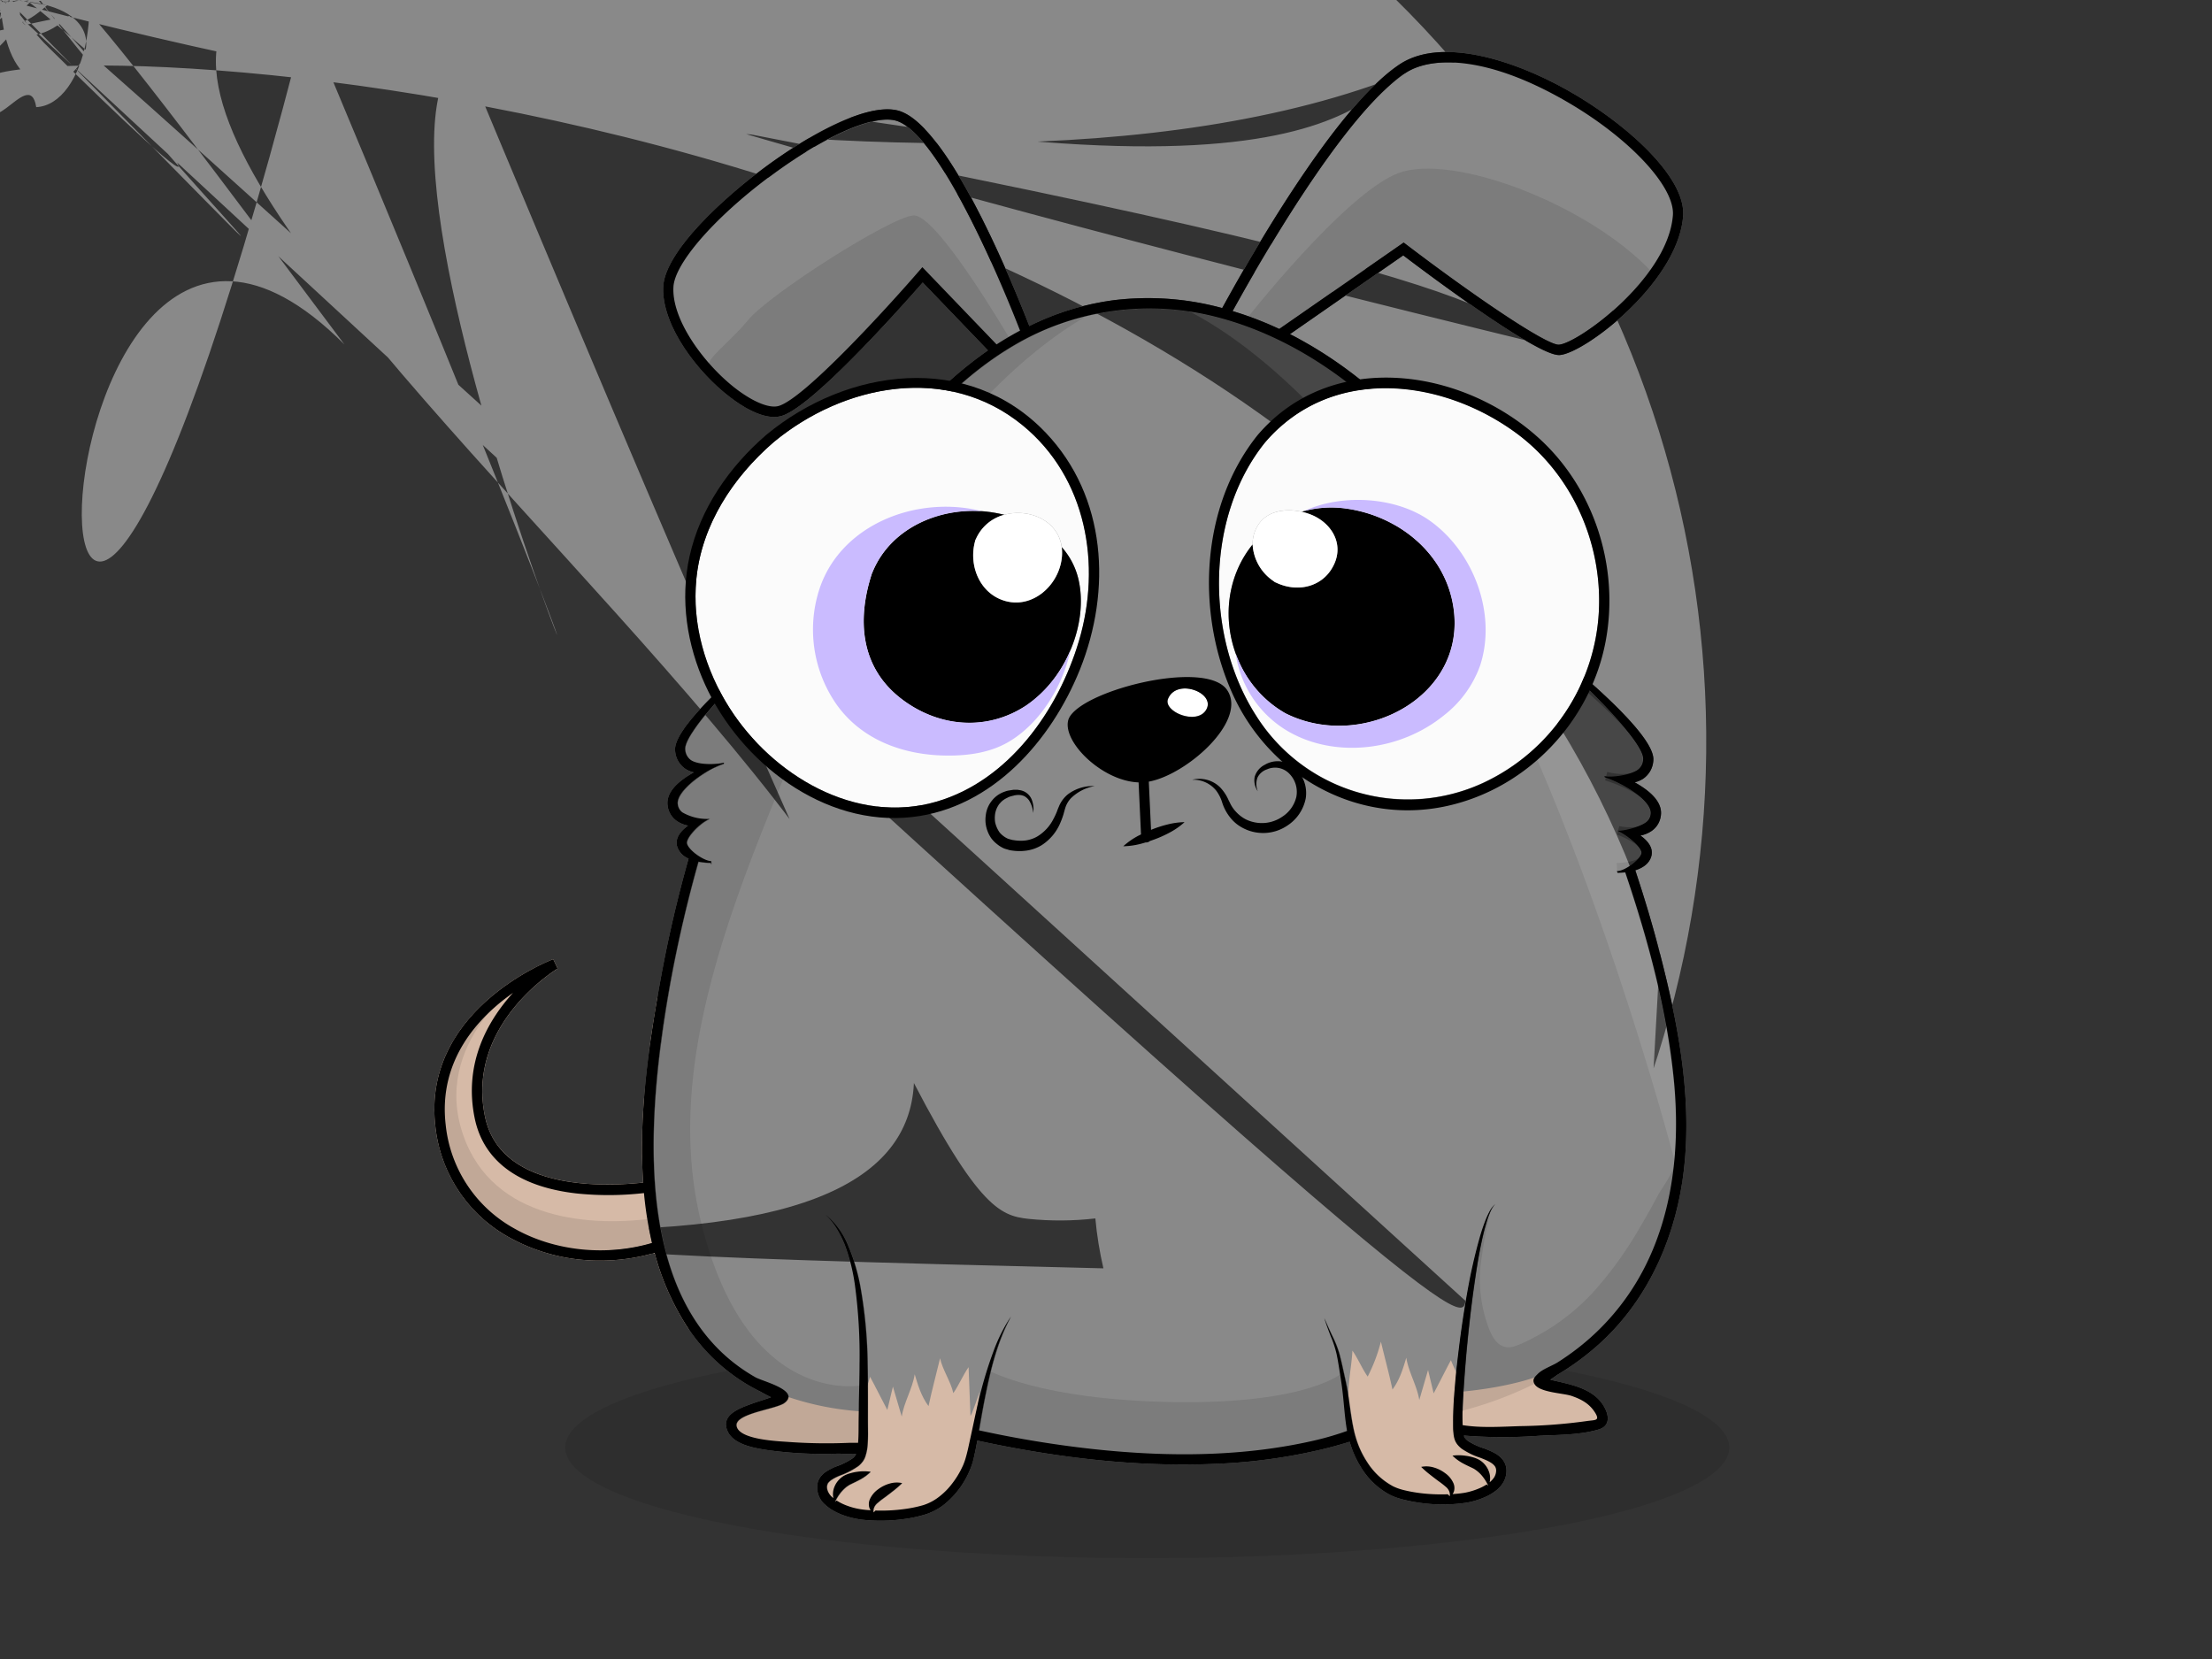 <!--  ~ Copyright (C) 2018 Baidu, Inc. All Rights Reserved.  --><svg viewBox="0 0 640 480" xmlns="http://www.w3.org/2000/svg"><rect x="0" y="0" width="640" height="480" fill="#333333" stroke="none"/>    <g id="back-ground-cl">        <rect fill="none" width="640" height="480" />        <ellipse opacity="0.1" cx="331.93" cy="418.82" rx="168.39" ry="32.01"/>    </g>    <g id="body">        <defs>            <clipPath id="outline">                <path fill="none"  d="M295.17,95.68c-8-20.46-24.84-58.25-36.27-60.84-6.79-1.54-21.21,5-36.75,16.7S195.29,76.25,194.89,83c-.55,9.35,8.57,21.9,17.43,29,5.25,4.19,10.21,6.29,13,5.49,7.48-2.17,31.78-28.83,40.51-38.92l1.08-1.24,21.51,22.39C290.59,98.25,292.85,96.92,295.17,95.68Z"/><path fill="none"  d="M406.11,70.18l.87.66c18.6,14.17,40.36,29.07,44.08,28.89,5.39-.32,31.52-19.11,33-37.42.64-8.16-12.41-22.21-30.35-32.69-23.54-13.75-39.78-13.38-47.13-8.44C389.55,32.6,366.4,72.29,356.63,90a99.64,99.64,0,0,1,13.52,5.18Z"/><path fill="none"  d="M167,345.32c-16.78-1.85-27-9.3-29.61-21.54-3.42-16.17,3.88-28.61,11.05-36.48-9.9,6.95-21.66,19.33-19.49,38.17a38.8,38.8,0,0,0,19.84,30c11.65,6.62,26.69,8.09,39.86,4.2a106.25,106.25,0,0,1-2.33-14.44A89.86,89.86,0,0,1,167,345.32Z"/><path fill="none"  d="M470.21,252.4a21.19,21.19,0,0,1-2.19.14c-.09,0-.16-.51-.21-.51h.05c2.07.05,6.47-3.05,7-5.07.43-1.59-4.27-5.62-7.34-6.76l.31.12c1.33.26,6.23-.88,8.31-2.36a3.37,3.37,0,0,0,1.4-2.41c.53-3.78-7.86-8.93-13.28-10.66l-.1-.36c1.56.48,7.11-.12,9.53-1.71a3.92,3.92,0,0,0,1.68-3.1c.54-5-19.81-25.44-34.78-36.92l.7.43q-2.51-5.14-5.05-10.27c-9.42-18.92-19.18-36.8-34.41-51.76C388,107.59,371,96.61,352.06,91.76A77.38,77.38,0,0,0,293.33,100c-20,11.78-34.51,30.8-46.79,50.08a365.55,365.55,0,0,0-18.3,32.22c1.5-1.19,2.73-2.14,3.53-2.76l.33.38c-15,11.49-34.32,31.92-33.79,36.93A4,4,0,0,0,200,220c2.41,1.59,8,1.19,9.52.71l-.1.36c-5.41,1.73-13.81,7.88-13.27,11.66a3.37,3.37,0,0,0,1.4,2.41,14.26,14.26,0,0,0,7.8,1.86l.32-.12c-3.08,1.14-7.28,5.67-6.84,7.26.55,2,5,5.11,7,5.07l.06,1s-.12-.5-.21-.5a18.72,18.72,0,0,1-3.54-.34q-4.8,16.93-8,34.28c-1.64,9-3,18.12-3.91,27.25-2.94,30.42-1.69,70.59,28.43,87.67,2.13,1.21,13,3.79,8.39,7.39-2.4,1.85-14.49,3-13.87,6.68.7,4.07,12.39,4.42,15.15,4.64a154.25,154.25,0,0,0,17.6.24c.52,0,1.44,0,2.41,0,.15-1.74.14-3.58.15-5.43s0-3.86.07-5.78c.07-3.85.18-7.69.2-11.52a151.82,151.82,0,0,0-1.33-22.87,55.56,55.56,0,0,0-2.69-11.09,30,30,0,0,0-2.47-5.14,18.3,18.3,0,0,0-3.62-4.42,22.64,22.64,0,0,1,6.82,9.26,56.42,56.42,0,0,1,3.4,11.14,135.88,135.88,0,0,1,2.22,23.1c.1,3.86.11,7.72.09,11.56,0,1.92,0,3.83,0,5.75s.07,3.86-.08,5.9a13.4,13.4,0,0,1-.56,3.13l-.12.39c-.05.15-.12.31-.18.45a4.67,4.67,0,0,1-.48.85,6.77,6.77,0,0,1-1.24,1.36,22.47,22.47,0,0,1-5.48,2.84c-1.69.7-3.31,1.6-3.59,2.59a2.12,2.12,0,0,0-.11.85,4.26,4.26,0,0,0,.06.5l.15.48a4.77,4.77,0,0,0,1.24,1.77l.41.33a5.45,5.45,0,0,1,.23-3.09,6.54,6.54,0,0,1,2.79-3.36,8.51,8.51,0,0,1,2-.78,12.35,12.35,0,0,1,1.88-.39,13.23,13.23,0,0,1,3.88,0,13.42,13.42,0,0,1-3.14,2.28c-1.12.61-2.2,1.06-3,1.5a9.08,9.08,0,0,0-2.27,1.93,12.58,12.58,0,0,0-1.91,3l.47-.39a15,15,0,0,0,3.19,1.55,19.2,19.2,0,0,0,2.59.75,22.72,22.72,0,0,0,2.68.41c.46,0,.93.06,1.39.09a2.88,2.88,0,0,1-.43-.9,3.62,3.62,0,0,1,.16-2.18,7.11,7.11,0,0,1,2.47-3,10,10,0,0,1,3.24-1.61,7.37,7.37,0,0,1,3.65-.16,26.88,26.88,0,0,1-2.61,2.27c-.84.66-1.66,1.29-2.48,1.9a22.31,22.31,0,0,0-2.23,1.76,3.25,3.25,0,0,0-.73,1,2.58,2.58,0,0,0-.21,1.56h0l.55-.56a49,49,0,0,0,8.39-.43,36.13,36.13,0,0,0,5.42-1.12,14.6,14.6,0,0,0,4.65-2.47,20.1,20.1,0,0,0,3.79-3.86,25,25,0,0,0,2.86-4.7,10.16,10.16,0,0,0,.53-1.25,11.29,11.29,0,0,0,.43-1.28c.27-.88.49-1.81.71-2.73l1.22-5.61c.81-3.76,1.62-7.54,2.58-11.28a115.41,115.41,0,0,1,3.47-11.07,48.3,48.3,0,0,1,5.15-10.35c-3.71,6.77-5.64,14.26-7.18,21.75-.78,3.71-1.42,7.45-2.07,11.2a314.19,314.19,0,0,0,33.11,5.43c21.48,2.29,43.62,2.35,64.74-2.68a84.24,84.24,0,0,0,8.65-2.58c0-.15-.05-.3-.08-.45-.62-3.71-.81-7.39-1.24-11-.2-1.8-.51-3.61-.78-5.43s-.56-3.63-.94-5.4a31.73,31.73,0,0,0-1.71-5.18q-1-2.6-1.84-5.21c.73,1.69,1.47,3.37,2.25,5a30.89,30.89,0,0,1,2.07,5.16c.5,1.8.88,3.6,1.28,5.4s.8,3.58,1.12,5.42c.62,3.66,1,7.33,1.72,10.85a31,31,0,0,0,1.51,5.11,26.68,26.68,0,0,0,2.44,4.68,20.18,20.18,0,0,0,7.47,7,14.57,14.57,0,0,0,2.34.92c.8.24,1.71.43,2.57.61a44.53,44.53,0,0,0,5.29.71,51.54,51.54,0,0,0,5.7.11l.55.57a2.5,2.5,0,0,0-.21-1.56,3.25,3.25,0,0,0-.73-1,25,25,0,0,0-2.22-1.75c-.83-.61-1.65-1.24-2.49-1.9a28.31,28.31,0,0,1-2.61-2.28,7.41,7.41,0,0,1,3.66.17,9.89,9.89,0,0,1,3.23,1.61,7,7,0,0,1,2.47,3,3.52,3.52,0,0,1,.16,2.17,2.79,2.79,0,0,1-.44.92c1.2-.08,2.38-.2,3.53-.39a20.26,20.26,0,0,0,4.87-1.58,15.2,15.2,0,0,0,1.48-.83l.45.38a12.87,12.87,0,0,0-1.91-3,9.39,9.39,0,0,0-2.26-1.92c-.84-.44-1.93-.89-3.05-1.5a13.39,13.39,0,0,1-3.14-2.29,13.64,13.64,0,0,1,3.89.05,12.49,12.49,0,0,1,1.87.39,8.58,8.58,0,0,1,2,.78,6.52,6.52,0,0,1,2.78,3.36,5.47,5.47,0,0,1,.23,3.12,6.14,6.14,0,0,0,1.3-1.42,3.93,3.93,0,0,0,.57-1.85,2.25,2.25,0,0,0-.11-.84,1.9,1.9,0,0,0-.41-.71c-.78-.95-2.47-1.65-4.13-2.29a21.12,21.12,0,0,1-5.32-2.59,7.85,7.85,0,0,1-1.24-1.21,4.82,4.82,0,0,1-.87-1.72,8.21,8.21,0,0,1-.27-1.57c-.06-.51-.09-1-.11-1.48a108.6,108.6,0,0,1,.45-11.18c.28-3.68.67-7.35,1.13-11,.89-7.32,2-14.61,3.48-21.84.76-3.61,1.59-7.21,2.61-10.76a54.87,54.87,0,0,1,1.74-5.26A23,23,0,0,1,431,350.6a7.51,7.51,0,0,1,1.66-2.2,7.49,7.49,0,0,0-1.46,2.3,25.42,25.42,0,0,0-.94,2.57c-.55,1.74-1,3.52-1.4,5.31-.79,3.57-1.4,7.19-1.93,10.81-1.1,7.25-1.92,14.54-2.6,21.84q-.49,5.47-.84,10.95c-.19,3.41-.36,6.86-.24,10.19,5.42.86,11.33.44,16.69.28a155.16,155.16,0,0,0,19.14-1.45c2.36-.37,3.95,0,2.58-2.3-1.61-2.7-4-4-6.92-5-2.42-.82-9.31-1-10.72-3.45-.76-1.34.09-2.05,1-2.94,1.35-1.35,4-2.2,5.61-3.24,2-1.26,3.93-2.61,5.79-4.05A69.52,69.52,0,0,0,475.16,368c9-16.71,10.93-36.3,9.17-54.94C482.38,292.51,476.86,272.05,470.21,252.4Z"/><path d="M480.28,275.9c-2.09-8.12-4.5-16.15-7.14-24.1,2.05-.64,4-1.83,4.64-4.05.66-2.42-1-4.47-3.15-6a8.77,8.77,0,0,0,3.27-1.35,6.33,6.33,0,0,0,2.64-4.44c.57-4.05-3.48-7.35-7.58-9.61a8,8,0,0,0,2.4-1,6.85,6.85,0,0,0,3-5.29c.79-7.38-22.46-26.63-32.74-34.75q-4.32-9-8.82-17.93c-5.06-10.06-10.07-20.08-16.63-29.27-11.53-16.15-26.43-30.23-43.88-39.81-1-.56-2-1.1-3.07-1.62L406,73.89c8.12,6.16,38.47,28.84,45.06,28.84h.15c7.13-.42,34.26-20.91,35.77-40.17.87-11.12-15.89-26.21-31.83-35.52-16.22-9.48-38-16.64-50.32-8.34-17.94,12.06-41.58,52.86-51.21,70.43a81.66,81.66,0,0,0-31.41-2.27,77.88,77.88,0,0,0-24.39,7.47c-6.51-16.66-24.41-59.26-38.28-62.41-9.24-2.09-26.32,7.53-39.22,17.23S192.46,73.33,191.9,82.82c-.62,10.47,8.86,23.77,18.55,31.49,3.14,2.51,8.71,6.33,13.51,6.33a7.77,7.77,0,0,0,2.16-.29c4.21-1.23,12.57-8.34,24.85-21.13,7.09-7.39,13.53-14.65,16-17.48l18.87,19.64a115.31,115.31,0,0,0-18.48,16.09C251,135,238.22,156.37,227.23,177.64c-1.57,3-3.08,6.09-4.57,9.16-11.34,9.3-28,24.12-27.33,30.39a6.85,6.85,0,0,0,3,5.29,8.11,8.11,0,0,0,2.4,1c-4.1,2.26-8.14,5.56-7.57,9.61a6.29,6.29,0,0,0,2.64,4.44,8.7,8.7,0,0,0,3.27,1.35c-2.1,1.52-3.82,3.57-3.16,6a5.61,5.61,0,0,0,3.32,3.54q-4.81,17-8,34.39c-3.34,18.35-6.55,39.34-5.14,59.35-11.6,1.26-41.24,2.32-45.75-19-5.68-26.83,20.74-42.77,21-42.93l-1.28-2.7c-.38.14-38,14.38-34.1,48.28A41.72,41.72,0,0,0,147.31,358a53.68,53.68,0,0,0,26.43,6.72,56.15,56.15,0,0,0,15.65-2.22,75.23,75.23,0,0,0,8.79,20.37,53.92,53.92,0,0,0,16.36,16.68,52.83,52.83,0,0,0,5.29,3c.45.23,2,1.13,3.24,1.71a2.69,2.69,0,0,1-.31.12c-1.78.63-3.6,1.17-5.38,1.82-3.42,1.25-9.09,3.22-6.81,8,1.87,3.92,8,4.81,11.7,5.39a118.11,118.11,0,0,0,20,1c1.44,0,3.43.1,5.42.05a3.08,3.08,0,0,1-.28.54,3.55,3.55,0,0,1-.71.75,20.47,20.47,0,0,1-4.78,2.37,16.87,16.87,0,0,0-2.8,1.43,5.8,5.8,0,0,0-2.44,2.87,6.55,6.55,0,0,0,2.08,6.77,12.21,12.21,0,0,0,2.67,1.88,18.4,18.4,0,0,0,2.85,1.25,23.19,23.19,0,0,0,3,.83,27.21,27.21,0,0,0,3,.45,49,49,0,0,0,11.85-.35,37.34,37.34,0,0,0,5.85-1.33,17.41,17.41,0,0,0,5.44-3,25.12,25.12,0,0,0,7.15-9.66,17.94,17.94,0,0,0,1-2.89c.26-1,.45-1.92.65-2.88s.37-1.91.55-2.86c22.29,4.82,45.23,7.67,68.06,6.76a159.59,159.59,0,0,0,32.55-4.43c2.39-.6,4.76-1.26,7.12-2a28.47,28.47,0,0,0,3.1,7.11,21.88,21.88,0,0,0,8.25,8.09,16,16,0,0,0,2.77,1.14c.95.31,1.84.51,2.78.72a48.43,48.43,0,0,0,5.61.87,45.76,45.76,0,0,0,11.38-.31A23.06,23.06,0,0,0,430,433a13.82,13.82,0,0,0,2.62-1.56,8.74,8.74,0,0,0,2.25-2.39,6.77,6.77,0,0,0,1-3.36,5.14,5.14,0,0,0-1.23-3.53,8.09,8.09,0,0,0-2.68-2,25.61,25.61,0,0,0-2.67-1.13,19.49,19.49,0,0,1-4.6-2.15,5,5,0,0,1-.74-.7,2,2,0,0,1-.37-.72l0-.12.83.08a142.53,142.53,0,0,0,20.87,0c5.56-.29,11.9-.22,17.29-1.84,3.77-1.13,2.9-4.86.85-7.65-3.26-4.43-9.45-5.46-14.45-6.64l-.43-.12c.93-.58,1.95-1.33,2.33-1.56a76.58,76.58,0,0,0,11.86-8.78c14-12.68,21.84-30.36,24.29-48.89C489.81,318.41,485.66,296.72,480.28,275.9,406.54,21.18c7.35-4.94,23.59-5.31,47.13,8.44,17.94,10.48,31,24.53,30.35,32.69-1.44,18.31-27.57,37.1-33,37.42C447.34,99.91,425.58,85,407,70.84l-.87-.66-36,25A99.64,99.64,0,0,0,356.63,90C366.4,72.29,389.55,32.6,406.54,21.18,266.87,77.3l-1.08,1.24c-8.73,10.09-33,36.75-40.51,38.92-2.75.8-7.71-1.3-13-5.49-8.86-7.07-18-19.62-17.43-29,.4-6.75,11.61-19.69,27.26-31.46s30-18.24,36.75-16.7c11.43,2.59,28.3,40.38,36.27,60.84-2.32,1.24-4.58,2.57-6.79,4,148.79,355.43a38.8,38.8,0,0,1-19.84-30c-2.17-18.84,9.59-31.22,19.49-38.17-7.17,7.87-14.47,20.31-11.05,36.48C140,336,150.22,343.47,167,345.32a89.86,89.86,0,0,0,19.32-.13,106.25,106.25,0,0,0,2.33,14.44C175.48,363.52,160.44,362.05,148.79,355.43,475.16,368a69.52,69.52,0,0,1-18.8,22.19c-1.86,1.44-3.8,2.79-5.79,4.05-1.65,1-4.26,1.89-5.61,3.24-.88.89-1.73,1.6-1,2.94,1.41,2.49,8.3,2.63,10.72,3.45,2.94,1,5.31,2.32,6.92,5,1.37,2.3-.22,1.93-2.58,2.3a155.16,155.16,0,0,1-19.14,1.45c-5.36.16-11.27.58-16.69-.28-.12-3.33,0-6.78.24-10.19q.35-5.48.84-10.95c.68-7.3,1.5-14.59,2.6-21.84.53-3.62,1.14-7.24,1.93-10.81.4-1.79.85-3.57,1.4-5.31a25.42,25.42,0,0,1,.94-2.57,7.49,7.49,0,0,1,1.46-2.3,7.51,7.51,0,0,0-1.66,2.2,23,23,0,0,0-1.16,2.52,54.87,54.87,0,0,0-1.74,5.26c-1,3.55-1.85,7.15-2.61,10.76C424,376.37,422.87,383.66,422,391c-.46,3.66-.85,7.33-1.13,11a108.6,108.6,0,0,0-.45,11.18c0,.48.05,1,.11,1.48a8.21,8.21,0,0,0,.27,1.57,4.82,4.82,0,0,0,.87,1.72,7.85,7.85,0,0,0,1.24,1.21,21.12,21.12,0,0,0,5.32,2.59c1.66.64,3.35,1.34,4.13,2.29a1.9,1.9,0,0,1,.41.71,2.25,2.25,0,0,1,.11.84,3.93,3.93,0,0,1-.57,1.85,6.14,6.14,0,0,1-1.3,1.42,5.47,5.47,0,0,0-.23-3.12,6.52,6.52,0,0,0-2.78-3.36,8.58,8.58,0,0,0-2-.78,12.49,12.49,0,0,0-1.87-.39,13.64,13.64,0,0,0-3.89-.05,13.39,13.39,0,0,0,3.14,2.29c1.12.61,2.21,1.06,3.05,1.5a9.39,9.39,0,0,1,2.26,1.92,12.87,12.87,0,0,1,1.91,3l-.45-.38a15.2,15.2,0,0,1-1.48.83,20.26,20.26,0,0,1-4.87,1.58c-1.15.19-2.33.31-3.53.39a2.79,2.79,0,0,0,.44-.92,3.52,3.52,0,0,0-.16-2.17,7,7,0,0,0-2.47-3,9.89,9.89,0,0,0-3.23-1.61,7.41,7.41,0,0,0-3.66-.17,28.31,28.31,0,0,0,2.61,2.28c.84.66,1.66,1.29,2.49,1.9a25,25,0,0,1,2.22,1.75,3.25,3.25,0,0,1,.73,1,2.5,2.5,0,0,1,.21,1.56l-.55-.57a51.54,51.54,0,0,1-5.7-.11,44.53,44.53,0,0,1-5.29-.71c-.86-.18-1.77-.37-2.57-.61A14.57,14.57,0,0,1,403,430a20.18,20.18,0,0,1-7.47-7,26.68,26.68,0,0,1-2.44-4.68,31,31,0,0,1-1.51-5.11c-.75-3.52-1.1-7.19-1.72-10.85-.32-1.84-.73-3.63-1.12-5.42s-.78-3.6-1.28-5.4a30.89,30.89,0,0,0-2.07-5.16c-.78-1.66-1.52-3.34-2.25-5Q384,384,385,386.55a31.73,31.73,0,0,1,1.71,5.18c.38,1.77.65,3.59.94,5.4s.58,3.63.78,5.43c.43,3.62.62,7.3,1.24,11,0,.15.06.3.08.45a84.24,84.24,0,0,1-8.65,2.58c-21.12,5-43.26,5-64.74,2.68a314.19,314.19,0,0,1-33.11-5.43c.65-3.75,1.29-7.49,2.07-11.2,1.54-7.49,3.47-15,7.18-21.75a48.3,48.3,0,0,0-5.15,10.35,115.41,115.41,0,0,0-3.47,11.07c-1,3.74-1.77,7.52-2.58,11.28l-1.22,5.61c-.22.92-.44,1.85-.71,2.73a11.29,11.29,0,0,1-.43,1.28,10.16,10.16,0,0,1-.53,1.25,25,25,0,0,1-2.86,4.7,20.1,20.1,0,0,1-3.79,3.86,14.6,14.6,0,0,1-4.65,2.47,36.13,36.13,0,0,1-5.42,1.12,49,49,0,0,1-8.39.43l-.55.56h0a2.58,2.58,0,0,1,.21-1.56,3.25,3.25,0,0,1,.73-1,22.31,22.31,0,0,1,2.23-1.76c.82-.61,1.64-1.24,2.48-1.9A26.88,26.88,0,0,0,261,429.1a7.37,7.37,0,0,0-3.65.16,10,10,0,0,0-3.24,1.61,7.11,7.11,0,0,0-2.47,3,3.62,3.62,0,0,0-.16,2.18,2.88,2.88,0,0,0,.43.9c-.46,0-.93-.05-1.39-.09a22.72,22.72,0,0,1-2.68-.41,19.2,19.2,0,0,1-2.59-.75,15,15,0,0,1-3.19-1.55l-.47.39a12.58,12.58,0,0,1,1.91-3,9.08,9.08,0,0,1,2.27-1.93c.84-.44,1.92-.89,3-1.5a13.42,13.42,0,0,0,3.14-2.28,13.23,13.23,0,0,0-3.88,0,12.35,12.35,0,0,0-1.88.39,8.51,8.51,0,0,0-2,.78,6.54,6.54,0,0,0-2.79,3.36,5.45,5.45,0,0,0-.23,3.09l-.41-.33a4.77,4.77,0,0,1-1.24-1.77l-.15-.48a4.26,4.26,0,0,1-.06-.5,2.12,2.12,0,0,1,.11-.85c.28-1,1.9-1.89,3.59-2.59a22.47,22.47,0,0,0,5.48-2.84,6.77,6.77,0,0,0,1.24-1.36,4.67,4.67,0,0,0,.48-.85c.06-.14.13-.3.18-.45l.12-.39a13.4,13.4,0,0,0,.56-3.13c.15-2,.09-4,.08-5.9s0-3.83,0-5.75c0-3.84,0-7.7-.09-11.56a135.88,135.88,0,0,0-2.22-23.1,56.42,56.42,0,0,0-3.4-11.14,22.64,22.64,0,0,0-6.82-9.26,18.3,18.3,0,0,1,3.62,4.42,30,30,0,0,1,2.47,5.14,55.56,55.56,0,0,1,2.69,11.09,151.82,151.82,0,0,1,1.33,22.87c0,3.83-.13,7.67-.2,11.52,0,1.92-.06,3.86-.07,5.78s0,3.69-.15,5.43c-1,0-1.89,0-2.41,0a154.25,154.25,0,0,1-17.6-.24c-2.76-.22-14.45-.57-15.15-4.64-.62-3.64,11.47-4.83,13.87-6.68,4.65-3.6-6.26-6.18-8.39-7.39-30.12-17.08-31.37-57.25-28.43-87.67.88-9.13,2.27-18.21,3.91-27.25q3.24-17.33,8-34.28a18.72,18.72,0,0,0,3.54.34c.09,0,.16.5.21.5l-.06-1c-2,0-6.47-3.05-7-5.07-.44-1.59,3.76-6.12,6.84-7.26l-.32.12a14.26,14.26,0,0,1-7.8-1.86,3.37,3.37,0,0,1-1.4-2.41c-.54-3.78,7.86-9.93,13.27-11.66l.1-.36c-1.55.48-7.11.88-9.52-.71a4,4,0,0,1-1.69-3.1c-.53-5,18.81-25.44,33.79-36.93l-.33-.38c-.8.62-2,1.57-3.53,2.76a365.55,365.55,0,0,1,18.3-32.22c12.28-19.28,26.78-38.3,46.79-50.08a77.38,77.38,0,0,1,58.73-8.26C371,96.61,388,107.59,401.86,121.2c15.23,15,25,32.84,34.41,51.76q2.55,5.13,5.05,10.27l-.7-.43c15,11.48,35.32,31.91,34.78,36.92a3.92,3.92,0,0,1-1.68,3.1c-2.42,1.59-8,2.19-9.53,1.71l.1.36c5.42,1.73,13.81,6.88,13.28,10.66a3.37,3.37,0,0,1-1.4,2.41c-2.08,1.48-7,2.62-8.31,2.36l-.31-.12c3.07,1.14,7.77,5.17,7.34,6.76-.56,2-5,5.12-7,5.07h-.05c.05,0,.12.51.21.51a21.19,21.19,0,0,0,2.19-.14c6.65,19.65,12.17,40.11,14.12,60.67C486.09,331.71,484.12,351.3,475.16,368Z"/>            </clipPath>        </defs>        <g clip-path="url(#outline)">            <rect fill="#898989" width="640" height="480" />        </g>    </g>    <g id="pattern">        <g clip-path="url(#outline)">            <path fill="#D6BAA7"  d="M1,442.46c1.37,2.94,19.68,6,22.77,7s6.15-.27,9-1.43a323.08,323.08,0,0,1,142.75-22.27c2.15.15,4.45.29,6.3-.81s2.7-2.9,3.59-4.69q4.77-9.58,9.53-19.16c1.63-3.27,6-5.8,5.77-9.45a20.34,20.34,0,0,0-2-8.57c-11.34-23.45-10.71-37.68-12.14-56.56-.88-11.62,1.34-25.07,3.9-35.71,2.42-10-30.86-23.15-37-26-20.63-9.66-42.69-16.83-65.49-19.13-13.29-1.35-26.29-3.87-38.81-8.64-12.31-4.7-34-10.42-45.71-1.08-2.73,2.19-2.28,8.74-1.85,32.39"/><path fill="#D6BAA7"  d="M445.06,398.18c-7.45,2.67-17.16,4.17-25,4.7a7.81,7.81,0,0,1,.26,7.57c-.24.4-.42,1.59-.05,1.87.14.11.71.66.53.66,7,.22,13.87,1,20.85.84,3.7-.11,7.4-.37,11.08-.79q4-.45,8-1c1.13-.16,2.49-.54,2.25-1.94a8.34,8.34,0,0,0-1.3-2.86c-1.17-1.9-3.93-3.7-6.26-4.58-2.75-1-5.65-1.37-8.47-2.06a3.07,3.07,0,0,1-1.29-.53c-.42-.34-.77-.11-.73-.59A5.76,5.76,0,0,1,445.06,398.18Z"/><path fill="#D6BAA7"  d="M227.73,404.08a83.56,83.56,0,0,0,22.85,4.36c-.27,2.33-.23,5.47-.4,7.5,0,.46-.08,1.59-.45,1.87-.14.11-.68.14-.51.14s-18.76.61-29.52-1.14a25.64,25.64,0,0,1-4.68-1.46,3.71,3.71,0,0,1-2.54-3.42c0-1.29,1.71-3,2.85-3.37,1.87-.56,3.73-1.12,5.6-1.7l2.83-.9a5.3,5.3,0,0,0,2.24-1A16.69,16.69,0,0,1,227.73,404.08Z"/><path fill="#D6BAA7"  d="M250.5,401.61c-.08,5.55-.41,12.5-.49,13.65-.11,1.58.42,3.07,0,4.59-.79,2.77-4.89,4.49-7.48,5.75-1.89.92-4.12,2.32-3.93,4.41.07.77.73,1.35,1,2.09,1.61,5.25,8.87,5.47,13.89,5.47,6.22,0,11.92.36,17.37-2.64,2.25-1.25,2.58-2.68,5.79-5.61,4.87-4.45,5.47-19.87,6.78-26.37.23-1.19-2.6,7.7-2.65,6.51l-.54-13.9c-1.61,2.3-2.81,5.22-4.42,7.52-.66-3.2-3.17-6.89-3.83-10.09-1.06,4.47-2.36,9.21-3.34,13.84-2.14-2.88-3.09-6.19-4-9.2-.61,4.05-3.14,8.18-3.75,12.23l-2.55-8.67-1.62,6.75c-1.47-2.74-3.5-6.86-5-9.6C251.2,400.14,251.06,401.16,250.5,401.61Z"/><path fill="#D6BAA7"  d="M421.47,397.35c-.24,3.31.26,11.85.34,13a43.37,43.37,0,0,0,1.31,6.37c.8,2.77,3.26,2.85,5.85,4.12,1.89.92,6.76,2.58,6.58,4.67-.6,6.6-11.8,7.44-17,7.44-6.22,0-11.12-.08-16.57-3.09a24.69,24.69,0,0,1-6.91-6.33c-3.13-4.58-4-11.27-4.78-17.76-.59-4.6.81-10.34,1-15,1.61,2.29,2.81,5.22,4.42,7.52a48.53,48.53,0,0,0,3.83-10.1c1.06,4.48,2.36,9.21,3.34,13.84,2.15-2.88,3.1-6.18,4-9.2.62,4.05,3.14,8.19,3.76,12.24l2.54-8.68,1.62,6.75c1.48-2.74,3.51-6.85,5-9.59C420.5,395.32,420.79,395.77,421.47,397.35Z"/>            <g opacity="0" ><path fill="#FFFFEE"  d="M283.78,410.52c2.4-23.39,18.16-47,42.33-51.29,34.47-6.1,63.49,17.63,66,52.43.07,1,.26-.61-1.27.13a31.2,31.2,0,0,1-7.08,2.1,188.59,188.59,0,0,1-48.13,4c-17-1-34.65-2.65-50.3-6.84"/></g>        </g>    </g>    <g id="mask">        <path opacity="0.1"  d="M292.13,98S271,61.72,264.23,62.33s-41.34,22.61-47.65,30.14-12.83,11.61-11.4,14,13.35,14.79,20.52,12.38,36.79-32.36,41.22-39.38l20.94,22.11Z"/><path opacity="0.1"  d="M360.35,92.67S389.07,56,404.54,50.11s54.78,8.76,73.52,28.72c0,0-17.77,22.39-26.91,22.4S406.07,72,406.07,72L370.13,97Z"/><path opacity="0.1"  d="M153.05,282.06s-27.09,17.72-19.76,44,35.64,29.12,55.6,26.47l1,7.94s-44,13.64-58.85-22.2S153.05,282.06,153.05,282.06Z"/><path opacity="0.1"  d="M314,91.72s-42.9,22.54-66.79,83.9-57.84,121.64-44.53,177.31,47.51,47.78,47.51,47.78l.26,18.71s-40.92,3.15-38.14-7.65c1-3.72,14.74-7.37,14.74-7.37s-26.55-11-32.52-32.47-10.59-46.16,4.07-110.78c1-4.58,2.6-13.16,2.6-13.16s-4.57-1.42-3.34-4.62,5.9-5.5,5.9-5.5-9-.41-8.35-6.52c.56-5.55,11-8.35,11.81-9.36,0,0-13,4.27-9.57-7.54,2.23-7.59,25.05-23.62,26.92-27.78a226.1,226.1,0,0,1,30.51-49.87C267.83,121.05,281.14,100.41,314,91.72Z"/><path opacity="0.1"  d="M285.62,396.3s14.86,8.76,54,9.37,48.87-8.55,48.87-8.55l2.86,18.73s-25.26,8.55-52.34,6.52-50.91-3.67-57.22-6.93Z"/><g opacity="0.1" ><path d="M484.17,337.26c.23,1.7-3.5,6.77-4.43,8.5-1.82,3.4-3.69,6.77-5.68,10.08A108.34,108.34,0,0,1,460.84,374a63.59,63.59,0,0,1-11.06,9.46,60.26,60.26,0,0,1-6.26,3.67A33.15,33.15,0,0,1,438,389.6c-4,1.15-6.14-2.22-7.32-5.52a39.81,39.81,0,0,1-2.34-17.55,119.74,119.74,0,0,1,2.55-14.41l-1.94,4.49c-3.07,11.12-4.59,22.55-6,34a4.72,4.72,0,0,0,.26,2.19,3.48,3.48,0,0,0-.87.73c-2.06,2.52-.7,11.1-.82,14.3a.63.63,0,0,0,.09.45c.16.19.46.15.7.08a107.68,107.68,0,0,0,24.46-9.43c9.47-5.3,16.41-12.77,22.8-21.4,3.19-4.31,7.4-8.23,9.2-13.28C481.83,355.55,485.44,346.42,484.17,337.26Z"/></g>        <path fill="#fff" opacity="0.1"  d="M343.59,89.82s28.56,2.3,57.39,29.93c10.72,10.28,20.44,24.84,30.24,43,3.3,6.12,7.4,13.2,10.38,20.37l-1.42,1.63s39,29.07,35.13,36.35c-2.45,4.58-10.29,2.24-10.29,2.24l-.61,2.44s15.35,4.64,13.14,10.59c-1.63,4.38-9.06,2.65-9.06,2.65l-.62,2.44s7.54,2.85,7.23,5.5-7.33,2.75-7.33,2.75l.1,2.54s1.53,0,2.35-.1a304,304,0,0,1,9.57,32.58c3.26,15.07,6.72,34.42,4.78,51.32,0,0-18.26-70.25-45.95-130S373.45,105,343.59,89.82Z"/>    </g>    <g id="outline">        <path fill="none"  d="M295.17,95.68c-8-20.46-24.84-58.25-36.27-60.84-6.79-1.54-21.21,5-36.75,16.7S195.29,76.25,194.89,83c-.55,9.35,8.57,21.9,17.43,29,5.25,4.19,10.21,6.29,13,5.49,7.48-2.17,31.78-28.83,40.51-38.92l1.08-1.24,21.51,22.39C290.59,98.25,292.85,96.92,295.17,95.68Z"/><path fill="none"  d="M406.11,70.18l.87.66c18.6,14.17,40.36,29.07,44.08,28.89,5.39-.32,31.52-19.11,33-37.42.64-8.16-12.41-22.21-30.35-32.69-23.54-13.75-39.78-13.38-47.13-8.44C389.55,32.6,366.4,72.29,356.63,90a99.64,99.64,0,0,1,13.52,5.18Z"/><path fill="none"  d="M167,345.32c-16.78-1.85-27-9.3-29.61-21.54-3.42-16.17,3.88-28.61,11.05-36.48-9.9,6.95-21.66,19.33-19.49,38.17a38.8,38.8,0,0,0,19.84,30c11.65,6.62,26.69,8.09,39.86,4.2a106.25,106.25,0,0,1-2.33-14.44A89.86,89.86,0,0,1,167,345.32Z"/><path fill="none"  d="M470.21,252.4a21.19,21.19,0,0,1-2.19.14c-.09,0-.16-.51-.21-.51h.05c2.07.05,6.47-3.05,7-5.07.43-1.59-4.27-5.62-7.34-6.76l.31.12c1.33.26,6.23-.88,8.31-2.36a3.37,3.37,0,0,0,1.4-2.41c.53-3.78-7.86-8.93-13.28-10.66l-.1-.36c1.56.48,7.11-.12,9.53-1.71a3.92,3.92,0,0,0,1.68-3.1c.54-5-19.81-25.44-34.78-36.92l.7.43q-2.51-5.14-5.05-10.27c-9.42-18.92-19.18-36.8-34.41-51.76C388,107.59,371,96.61,352.06,91.76A77.38,77.38,0,0,0,293.33,100c-20,11.78-34.51,30.8-46.79,50.08a365.55,365.55,0,0,0-18.3,32.22c1.5-1.19,2.73-2.14,3.53-2.76l.33.38c-15,11.49-34.32,31.92-33.79,36.93A4,4,0,0,0,200,220c2.41,1.59,8,1.19,9.52.71l-.1.36c-5.41,1.73-13.81,7.88-13.27,11.66a3.37,3.37,0,0,0,1.4,2.41,14.26,14.26,0,0,0,7.8,1.86l.32-.12c-3.08,1.14-7.28,5.67-6.84,7.26.55,2,5,5.11,7,5.07l.06,1s-.12-.5-.21-.5a18.72,18.72,0,0,1-3.54-.34q-4.8,16.93-8,34.28c-1.64,9-3,18.12-3.91,27.25-2.94,30.42-1.69,70.59,28.43,87.67,2.13,1.21,13,3.79,8.39,7.39-2.4,1.85-14.49,3-13.87,6.68.7,4.07,12.39,4.42,15.15,4.64a154.25,154.25,0,0,0,17.6.24c.52,0,1.44,0,2.41,0,.15-1.74.14-3.58.15-5.43s0-3.86.07-5.78c.07-3.85.18-7.69.2-11.52a151.82,151.82,0,0,0-1.33-22.87,55.56,55.56,0,0,0-2.69-11.09,30,30,0,0,0-2.47-5.14,18.3,18.3,0,0,0-3.62-4.42,22.64,22.64,0,0,1,6.82,9.26,56.42,56.42,0,0,1,3.4,11.14,135.88,135.88,0,0,1,2.22,23.1c.1,3.86.11,7.72.09,11.56,0,1.92,0,3.83,0,5.75s.07,3.86-.08,5.9a13.4,13.4,0,0,1-.56,3.13l-.12.39c-.05.15-.12.31-.18.45a4.67,4.67,0,0,1-.48.85,6.77,6.77,0,0,1-1.24,1.36,22.47,22.47,0,0,1-5.48,2.84c-1.69.7-3.31,1.6-3.59,2.59a2.12,2.12,0,0,0-.11.85,4.26,4.26,0,0,0,.06.5l.15.48a4.77,4.77,0,0,0,1.24,1.77l.41.33a5.45,5.45,0,0,1,.23-3.09,6.54,6.54,0,0,1,2.79-3.36,8.51,8.51,0,0,1,2-.78,12.35,12.35,0,0,1,1.88-.39,13.23,13.23,0,0,1,3.88,0,13.42,13.42,0,0,1-3.14,2.28c-1.12.61-2.2,1.06-3,1.5a9.08,9.08,0,0,0-2.27,1.93,12.58,12.58,0,0,0-1.91,3l.47-.39a15,15,0,0,0,3.19,1.55,19.2,19.2,0,0,0,2.59.75,22.72,22.72,0,0,0,2.68.41c.46,0,.93.06,1.39.09a2.88,2.88,0,0,1-.43-.9,3.62,3.62,0,0,1,.16-2.18,7.11,7.11,0,0,1,2.47-3,10,10,0,0,1,3.24-1.61,7.37,7.37,0,0,1,3.65-.16,26.88,26.88,0,0,1-2.61,2.27c-.84.66-1.66,1.29-2.48,1.9a22.31,22.31,0,0,0-2.23,1.76,3.25,3.25,0,0,0-.73,1,2.58,2.58,0,0,0-.21,1.56h0l.55-.56a49,49,0,0,0,8.39-.43,36.13,36.13,0,0,0,5.42-1.12,14.6,14.6,0,0,0,4.65-2.47,20.1,20.1,0,0,0,3.79-3.86,25,25,0,0,0,2.86-4.7,10.16,10.16,0,0,0,.53-1.25,11.29,11.29,0,0,0,.43-1.28c.27-.88.49-1.81.71-2.73l1.22-5.61c.81-3.76,1.62-7.54,2.58-11.28a115.41,115.41,0,0,1,3.47-11.07,48.3,48.3,0,0,1,5.15-10.35c-3.71,6.77-5.64,14.26-7.18,21.75-.78,3.71-1.42,7.45-2.07,11.2a314.19,314.19,0,0,0,33.11,5.43c21.48,2.29,43.62,2.35,64.74-2.68a84.24,84.24,0,0,0,8.65-2.58c0-.15-.05-.3-.08-.45-.62-3.71-.81-7.39-1.24-11-.2-1.8-.51-3.61-.78-5.43s-.56-3.63-.94-5.4a31.73,31.73,0,0,0-1.71-5.18q-1-2.6-1.84-5.21c.73,1.69,1.47,3.37,2.25,5a30.89,30.89,0,0,1,2.07,5.16c.5,1.8.88,3.6,1.28,5.4s.8,3.58,1.12,5.42c.62,3.66,1,7.33,1.72,10.85a31,31,0,0,0,1.51,5.11,26.68,26.68,0,0,0,2.44,4.68,20.18,20.18,0,0,0,7.47,7,14.57,14.57,0,0,0,2.34.92c.8.24,1.71.43,2.57.61a44.53,44.53,0,0,0,5.29.71,51.54,51.54,0,0,0,5.7.11l.55.57a2.5,2.5,0,0,0-.21-1.56,3.25,3.25,0,0,0-.73-1,25,25,0,0,0-2.22-1.75c-.83-.61-1.65-1.24-2.49-1.9a28.31,28.31,0,0,1-2.61-2.28,7.41,7.41,0,0,1,3.66.17,9.89,9.89,0,0,1,3.23,1.61,7,7,0,0,1,2.47,3,3.52,3.52,0,0,1,.16,2.17,2.79,2.79,0,0,1-.44.92c1.2-.08,2.38-.2,3.53-.39a20.26,20.26,0,0,0,4.87-1.58,15.2,15.2,0,0,0,1.48-.83l.45.38a12.87,12.87,0,0,0-1.91-3,9.39,9.39,0,0,0-2.26-1.92c-.84-.44-1.93-.89-3.05-1.5a13.39,13.39,0,0,1-3.14-2.29,13.64,13.64,0,0,1,3.89.05,12.49,12.49,0,0,1,1.87.39,8.58,8.58,0,0,1,2,.78,6.52,6.52,0,0,1,2.78,3.36,5.47,5.47,0,0,1,.23,3.12,6.14,6.14,0,0,0,1.3-1.42,3.93,3.93,0,0,0,.57-1.85,2.25,2.25,0,0,0-.11-.84,1.9,1.9,0,0,0-.41-.71c-.78-.95-2.47-1.65-4.13-2.29a21.12,21.12,0,0,1-5.32-2.59,7.85,7.85,0,0,1-1.24-1.21,4.82,4.82,0,0,1-.87-1.72,8.21,8.21,0,0,1-.27-1.57c-.06-.51-.09-1-.11-1.48a108.6,108.6,0,0,1,.45-11.18c.28-3.68.67-7.35,1.13-11,.89-7.32,2-14.61,3.48-21.84.76-3.61,1.59-7.21,2.61-10.76a54.87,54.87,0,0,1,1.74-5.26A23,23,0,0,1,431,350.6a7.51,7.51,0,0,1,1.66-2.2,7.49,7.49,0,0,0-1.46,2.3,25.42,25.42,0,0,0-.94,2.57c-.55,1.74-1,3.52-1.4,5.31-.79,3.57-1.4,7.19-1.93,10.81-1.1,7.25-1.92,14.54-2.6,21.84q-.49,5.47-.84,10.95c-.19,3.41-.36,6.86-.24,10.19,5.42.86,11.33.44,16.69.28a155.16,155.16,0,0,0,19.14-1.45c2.36-.37,3.95,0,2.58-2.3-1.61-2.7-4-4-6.92-5-2.42-.82-9.31-1-10.72-3.45-.76-1.34.09-2.05,1-2.94,1.35-1.35,4-2.2,5.61-3.24,2-1.26,3.93-2.61,5.79-4.05A69.52,69.52,0,0,0,475.16,368c9-16.71,10.93-36.3,9.17-54.94C482.38,292.51,476.86,272.05,470.21,252.4Z"/><path d="M480.28,275.9c-2.09-8.12-4.5-16.15-7.14-24.1,2.05-.64,4-1.83,4.64-4.05.66-2.42-1-4.47-3.15-6a8.77,8.77,0,0,0,3.27-1.35,6.33,6.33,0,0,0,2.64-4.44c.57-4.05-3.48-7.35-7.58-9.61a8,8,0,0,0,2.4-1,6.85,6.85,0,0,0,3-5.29c.79-7.38-22.46-26.63-32.74-34.75q-4.32-9-8.82-17.93c-5.06-10.06-10.07-20.08-16.63-29.27-11.53-16.15-26.43-30.23-43.88-39.81-1-.56-2-1.1-3.07-1.62L406,73.89c8.12,6.16,38.47,28.84,45.06,28.84h.15c7.13-.42,34.26-20.91,35.77-40.17.87-11.12-15.89-26.21-31.83-35.52-16.22-9.48-38-16.64-50.32-8.34-17.94,12.06-41.58,52.86-51.21,70.43a81.66,81.66,0,0,0-31.41-2.27,77.88,77.88,0,0,0-24.39,7.47c-6.51-16.66-24.41-59.26-38.28-62.41-9.24-2.09-26.32,7.53-39.22,17.23S192.46,73.33,191.9,82.82c-.62,10.47,8.86,23.77,18.55,31.49,3.14,2.51,8.71,6.33,13.51,6.33a7.77,7.77,0,0,0,2.16-.29c4.21-1.23,12.57-8.34,24.85-21.13,7.09-7.39,13.53-14.65,16-17.48l18.87,19.64a115.31,115.31,0,0,0-18.48,16.09C251,135,238.22,156.37,227.23,177.64c-1.57,3-3.08,6.09-4.57,9.16-11.34,9.3-28,24.12-27.33,30.39a6.85,6.85,0,0,0,3,5.29,8.11,8.11,0,0,0,2.4,1c-4.1,2.26-8.14,5.56-7.57,9.61a6.29,6.29,0,0,0,2.64,4.44,8.7,8.7,0,0,0,3.27,1.35c-2.1,1.52-3.82,3.57-3.16,6a5.61,5.61,0,0,0,3.32,3.54q-4.81,17-8,34.39c-3.34,18.35-6.55,39.34-5.14,59.35-11.6,1.26-41.24,2.32-45.75-19-5.68-26.83,20.74-42.77,21-42.93l-1.28-2.7c-.38.14-38,14.38-34.1,48.28A41.72,41.72,0,0,0,147.31,358a53.68,53.68,0,0,0,26.43,6.72,56.15,56.15,0,0,0,15.65-2.22,75.23,75.23,0,0,0,8.79,20.37,53.92,53.92,0,0,0,16.36,16.68,52.83,52.83,0,0,0,5.29,3c.45.23,2,1.13,3.24,1.71a2.69,2.69,0,0,1-.31.12c-1.78.63-3.6,1.17-5.38,1.82-3.42,1.25-9.09,3.22-6.81,8,1.87,3.92,8,4.81,11.7,5.39a118.11,118.11,0,0,0,20,1c1.44,0,3.43.1,5.42.05a3.08,3.08,0,0,1-.28.54,3.55,3.55,0,0,1-.71.75,20.47,20.47,0,0,1-4.78,2.37,16.87,16.87,0,0,0-2.8,1.43,5.8,5.8,0,0,0-2.44,2.87,6.55,6.55,0,0,0,2.08,6.77,12.21,12.21,0,0,0,2.67,1.88,18.4,18.4,0,0,0,2.85,1.25,23.19,23.19,0,0,0,3,.83,27.21,27.21,0,0,0,3,.45,49,49,0,0,0,11.85-.35,37.34,37.34,0,0,0,5.85-1.33,17.41,17.41,0,0,0,5.44-3,25.12,25.12,0,0,0,7.15-9.66,17.94,17.94,0,0,0,1-2.89c.26-1,.45-1.92.65-2.88s.37-1.91.55-2.86c22.29,4.82,45.23,7.67,68.06,6.76a159.59,159.59,0,0,0,32.55-4.43c2.39-.6,4.76-1.26,7.12-2a28.47,28.47,0,0,0,3.1,7.11,21.88,21.88,0,0,0,8.25,8.09,16,16,0,0,0,2.77,1.14c.95.31,1.84.51,2.78.72a48.43,48.43,0,0,0,5.61.87,45.76,45.76,0,0,0,11.38-.31A23.06,23.06,0,0,0,430,433a13.82,13.82,0,0,0,2.62-1.56,8.74,8.74,0,0,0,2.25-2.39,6.77,6.77,0,0,0,1-3.36,5.14,5.14,0,0,0-1.23-3.53,8.09,8.09,0,0,0-2.68-2,25.61,25.61,0,0,0-2.67-1.13,19.49,19.49,0,0,1-4.6-2.15,5,5,0,0,1-.74-.7,2,2,0,0,1-.37-.72l0-.12.83.08a142.53,142.53,0,0,0,20.87,0c5.56-.29,11.9-.22,17.29-1.84,3.77-1.13,2.9-4.86.85-7.65-3.26-4.43-9.45-5.46-14.45-6.64l-.43-.12c.93-.58,1.95-1.33,2.33-1.56a76.58,76.58,0,0,0,11.86-8.78c14-12.68,21.84-30.36,24.29-48.89C489.81,318.41,485.66,296.72,480.28,275.9ZM406.54,21.18c7.35-4.94,23.59-5.31,47.13,8.44,17.94,10.48,31,24.53,30.35,32.69-1.44,18.31-27.57,37.1-33,37.42C447.34,99.91,425.58,85,407,70.84l-.87-.66-36,25A99.64,99.64,0,0,0,356.63,90C366.4,72.29,389.55,32.6,406.54,21.18ZM266.87,77.3l-1.08,1.24c-8.73,10.09-33,36.75-40.51,38.92-2.75.8-7.71-1.3-13-5.49-8.86-7.07-18-19.62-17.43-29,.4-6.75,11.61-19.69,27.26-31.46s30-18.24,36.75-16.7c11.43,2.59,28.3,40.38,36.27,60.84-2.32,1.24-4.58,2.57-6.79,4ZM148.79,355.43a38.8,38.8,0,0,1-19.84-30c-2.17-18.84,9.59-31.22,19.49-38.17-7.17,7.87-14.47,20.31-11.05,36.48C140,336,150.22,343.47,167,345.32a89.86,89.86,0,0,0,19.32-.13,106.25,106.25,0,0,0,2.33,14.44C175.48,363.52,160.44,362.05,148.79,355.43ZM475.16,368a69.52,69.52,0,0,1-18.8,22.19c-1.86,1.44-3.8,2.79-5.79,4.05-1.65,1-4.26,1.89-5.61,3.24-.88.89-1.73,1.6-1,2.94,1.41,2.49,8.3,2.63,10.72,3.45,2.94,1,5.31,2.32,6.92,5,1.37,2.3-.22,1.93-2.58,2.3a155.16,155.16,0,0,1-19.14,1.45c-5.36.16-11.27.58-16.69-.28-.12-3.33,0-6.78.24-10.19q.35-5.48.84-10.95c.68-7.3,1.5-14.59,2.6-21.84.53-3.62,1.14-7.24,1.93-10.81.4-1.79.85-3.57,1.4-5.31a25.42,25.42,0,0,1,.94-2.57,7.49,7.49,0,0,1,1.46-2.3,7.51,7.51,0,0,0-1.66,2.2,23,23,0,0,0-1.16,2.52,54.87,54.87,0,0,0-1.74,5.26c-1,3.55-1.85,7.15-2.61,10.76C424,376.37,422.87,383.66,422,391c-.46,3.66-.85,7.33-1.13,11a108.6,108.6,0,0,0-.45,11.18c0,.48.05,1,.11,1.48a8.21,8.21,0,0,0,.27,1.57,4.82,4.82,0,0,0,.87,1.72,7.85,7.85,0,0,0,1.24,1.21,21.12,21.12,0,0,0,5.32,2.59c1.66.64,3.35,1.34,4.13,2.29a1.9,1.9,0,0,1,.41.71,2.25,2.25,0,0,1,.11.84,3.93,3.93,0,0,1-.57,1.85,6.14,6.14,0,0,1-1.3,1.42,5.47,5.47,0,0,0-.23-3.12,6.52,6.52,0,0,0-2.78-3.36,8.58,8.58,0,0,0-2-.78,12.49,12.49,0,0,0-1.87-.39,13.64,13.64,0,0,0-3.89-.05,13.39,13.39,0,0,0,3.14,2.29c1.12.61,2.21,1.06,3.05,1.5a9.39,9.39,0,0,1,2.26,1.92,12.87,12.87,0,0,1,1.91,3l-.45-.38a15.2,15.2,0,0,1-1.48.83,20.26,20.26,0,0,1-4.87,1.58c-1.15.19-2.33.31-3.53.39a2.79,2.79,0,0,0,.44-.92,3.52,3.52,0,0,0-.16-2.17,7,7,0,0,0-2.47-3,9.89,9.89,0,0,0-3.23-1.61,7.41,7.41,0,0,0-3.66-.17,28.31,28.31,0,0,0,2.61,2.28c.84.66,1.66,1.29,2.49,1.9a25,25,0,0,1,2.22,1.75,3.25,3.25,0,0,1,.73,1,2.5,2.5,0,0,1,.21,1.56l-.55-.57a51.54,51.54,0,0,1-5.7-.11,44.53,44.53,0,0,1-5.29-.71c-.86-.18-1.77-.37-2.57-.61A14.57,14.57,0,0,1,403,430a20.18,20.18,0,0,1-7.47-7,26.68,26.68,0,0,1-2.44-4.68,31,31,0,0,1-1.51-5.11c-.75-3.52-1.1-7.19-1.72-10.85-.32-1.84-.73-3.63-1.12-5.42s-.78-3.6-1.28-5.4a30.89,30.89,0,0,0-2.07-5.16c-.78-1.66-1.52-3.34-2.25-5Q384,384,385,386.55a31.73,31.73,0,0,1,1.71,5.18c.38,1.77.65,3.59.94,5.4s.58,3.63.78,5.43c.43,3.62.62,7.3,1.24,11,0,.15.06.3.08.45a84.24,84.24,0,0,1-8.65,2.58c-21.12,5-43.26,5-64.74,2.68a314.19,314.19,0,0,1-33.11-5.43c.65-3.75,1.29-7.49,2.07-11.2,1.54-7.49,3.47-15,7.18-21.75a48.3,48.3,0,0,0-5.15,10.35,115.41,115.41,0,0,0-3.47,11.07c-1,3.74-1.77,7.52-2.58,11.28l-1.22,5.61c-.22.92-.44,1.85-.71,2.73a11.29,11.29,0,0,1-.43,1.28,10.16,10.16,0,0,1-.53,1.25,25,25,0,0,1-2.86,4.7,20.1,20.1,0,0,1-3.79,3.86,14.6,14.6,0,0,1-4.65,2.47,36.13,36.13,0,0,1-5.42,1.12,49,49,0,0,1-8.39.43l-.55.56h0a2.58,2.58,0,0,1,.21-1.56,3.25,3.25,0,0,1,.73-1,22.31,22.31,0,0,1,2.23-1.76c.82-.61,1.64-1.24,2.48-1.9A26.88,26.88,0,0,0,261,429.1a7.37,7.37,0,0,0-3.65.16,10,10,0,0,0-3.24,1.61,7.11,7.11,0,0,0-2.47,3,3.62,3.62,0,0,0-.16,2.18,2.88,2.88,0,0,0,.43.9c-.46,0-.93-.05-1.39-.09a22.72,22.72,0,0,1-2.68-.41,19.2,19.2,0,0,1-2.59-.75,15,15,0,0,1-3.19-1.55l-.47.39a12.58,12.58,0,0,1,1.91-3,9.08,9.08,0,0,1,2.27-1.93c.84-.44,1.92-.89,3-1.5a13.42,13.42,0,0,0,3.14-2.28,13.23,13.23,0,0,0-3.88,0,12.35,12.35,0,0,0-1.88.39,8.51,8.51,0,0,0-2,.78,6.54,6.54,0,0,0-2.79,3.36,5.45,5.45,0,0,0-.23,3.09l-.41-.33a4.77,4.77,0,0,1-1.24-1.77l-.15-.48a4.26,4.26,0,0,1-.06-.5,2.12,2.12,0,0,1,.11-.85c.28-1,1.9-1.89,3.59-2.59a22.47,22.47,0,0,0,5.48-2.84,6.77,6.77,0,0,0,1.24-1.36,4.67,4.67,0,0,0,.48-.85c.06-.14.13-.3.18-.45l.12-.39a13.4,13.4,0,0,0,.56-3.13c.15-2,.09-4,.08-5.9s0-3.83,0-5.75c0-3.84,0-7.7-.09-11.56a135.88,135.88,0,0,0-2.22-23.1,56.42,56.42,0,0,0-3.4-11.14,22.64,22.64,0,0,0-6.82-9.26,18.3,18.3,0,0,1,3.62,4.42,30,30,0,0,1,2.47,5.14,55.56,55.56,0,0,1,2.69,11.09,151.82,151.82,0,0,1,1.33,22.87c0,3.83-.13,7.67-.2,11.52,0,1.92-.06,3.86-.07,5.78s0,3.69-.15,5.43c-1,0-1.89,0-2.41,0a154.25,154.25,0,0,1-17.6-.24c-2.76-.22-14.45-.57-15.15-4.64-.62-3.64,11.47-4.83,13.87-6.68,4.65-3.6-6.26-6.18-8.39-7.39-30.12-17.08-31.37-57.25-28.43-87.67.88-9.13,2.27-18.21,3.91-27.25q3.24-17.33,8-34.28a18.72,18.72,0,0,0,3.54.34c.09,0,.16.5.21.5l-.06-1c-2,0-6.47-3.05-7-5.07-.44-1.59,3.76-6.12,6.84-7.26l-.32.12a14.26,14.26,0,0,1-7.8-1.86,3.37,3.37,0,0,1-1.4-2.41c-.54-3.78,7.86-9.93,13.27-11.66l.1-.36c-1.55.48-7.11.88-9.52-.71a4,4,0,0,1-1.69-3.1c-.53-5,18.81-25.44,33.79-36.93l-.33-.38c-.8.62-2,1.57-3.53,2.76a365.55,365.55,0,0,1,18.3-32.22c12.28-19.28,26.78-38.3,46.79-50.08a77.38,77.38,0,0,1,58.73-8.26C371,96.61,388,107.59,401.86,121.2c15.23,15,25,32.84,34.41,51.76q2.55,5.13,5.05,10.27l-.7-.43c15,11.48,35.32,31.91,34.78,36.92a3.92,3.92,0,0,1-1.68,3.1c-2.42,1.59-8,2.19-9.53,1.71l.1.36c5.42,1.73,13.81,6.88,13.28,10.66a3.37,3.37,0,0,1-1.4,2.41c-2.08,1.48-7,2.62-8.31,2.36l-.31-.12c3.07,1.14,7.77,5.17,7.34,6.76-.56,2-5,5.12-7,5.07h-.05c.05,0,.12.51.21.51a21.19,21.19,0,0,0,2.19-.14c6.65,19.65,12.17,40.11,14.12,60.67C486.09,331.71,484.12,351.3,475.16,368Z"/>    </g>    <g id="eye">        <g id="eye-color1">            <g opacity="0" ><path fill="#898989"  d="M234.82,140.34c-.14.46-.2.94-.35,1.4a16,16,0,0,1-1.35,2.87c-.53.93-1,1.89-1.54,2.82-.24.42-.5.81-.77,1.21l-.43.61c-.09.11-.46.47-.46.6-.19.25-.39.5-.59.74-5.88,7-13.9,9.8-22.69,6.53-8.54-3.17-14.21-10.4-14.65-19.54a.84.84,0,0,1,0-.28.93.93,0,0,1,0-.29,23.27,23.27,0,0,1,19-21.81,18.93,18.93,0,0,1,11.42,1.34c-15.29-7.7-34.35-2.92-39.29,15.34a20.81,20.81,0,0,0-.67,6.53A29.42,29.42,0,0,0,193,158.64c8.6,7.09,21.5,6.67,31.05,1.77,7.18-3.69,10-12.6,10.92-20.45C234.91,140.08,234.86,140.21,234.82,140.34Z"/></g><g opacity="0" ><path fill="#898989"  d="M358.58,134.27c-.24.62-.44,1.25-.7,1.86a24.39,24.39,0,0,1-2,3.67,31.67,31.67,0,0,1-2.54,3.43c-5.88,7-13.9,9.8-22.69,6.53-8.53-3.17-14.2-10.4-14.65-19.53a2.11,2.11,0,0,1,0-.58,23.29,23.29,0,0,1,19-21.81,18.89,18.89,0,0,1,11.43,1.35c-15.3-7.71-34.36-2.93-39.3,15.33a20.54,20.54,0,0,0-.66,6.53A29.34,29.34,0,0,0,317,151.28c8.59,7.09,21.5,6.67,31,1.77,6.9-3.55,9.72-12,10.77-19.65C358.75,133.65,358.67,134,358.58,134.27Z"/></g>        </g>        <g id="eye-shape">            <path fill="#fbfbfb"  d="M295.89,123.07c-21.73-17.81-51.73-12-72.06,4.87-11.71,10.13-20.83,23.9-22.36,39.62-1.27,13.08,2.6,26.27,9.61,37.28,12.38,19.45,36.51,33.94,59.91,27.09,20.91-6.11,35.23-26.44,41.18-46.49C318.73,163.33,314.39,138.24,295.89,123.07ZM312,167.47c3.12,13.13-4,29.28-15.05,36.62-11.44,7.58-25.45,6.3-36.15-1.92-11.83-9.09-12.9-22.85-8.48-36.32a1.57,1.57,0,0,1,.15-.32c5.3-13,19.95-19.08,33.33-17.47a40.23,40.23,0,0,1,4.79.88c7-1.95,15.58,1.56,16.61,9.37A21.23,21.23,0,0,1,312,167.47Z"/><path d="M221.71,125.82C211.07,135,202.58,147.11,199.5,161c-2.77,12.5-.75,25.57,4.53,37.14,10.21,22.39,34.35,41.15,59.93,38.25,23.13-2.63,40.23-22.12,48.49-42.66,9.19-22.89,7.78-50-9.89-68.54C280.11,101.65,245.06,106.47,221.71,125.82Zm90.46,59.62c-5.95,20.05-20.27,40.38-41.18,46.49-23.4,6.85-47.53-7.64-59.91-27.09-7-11-10.88-24.2-9.61-37.28,1.53-15.72,10.65-29.49,22.36-39.62,20.33-16.85,50.33-22.68,72.06-4.87C314.39,138.24,318.73,163.33,312.17,185.44Z"/><path d="M307.12,162.07c-1.18,7.61-8.53,14.08-16.4,11.78-7.26-2.13-10.49-10.21-8.63-17.13a1.6,1.6,0,0,1,.1-.39,1.34,1.34,0,0,1,.18-.38,12.35,12.35,0,0,1,8.2-7,40.23,40.23,0,0,0-4.79-.88c-13.38-1.61-28,4.46-33.33,17.47a1.57,1.57,0,0,0-.15.32c-4.42,13.47-3.35,27.23,8.48,36.32,10.7,8.22,24.71,9.5,36.15,1.92C308,196.75,315.1,180.6,312,167.47a21.23,21.23,0,0,0-4.8-9.16A12.9,12.9,0,0,1,307.12,162.07Z"/><path fill="#fff"  d="M290.57,148.94a12.35,12.35,0,0,0-8.2,7,1.34,1.34,0,0,0-.18.38,1.6,1.6,0,0,0-.1.39c-1.86,6.92,1.37,15,8.63,17.13,7.87,2.3,15.22-4.17,16.4-11.78a12.9,12.9,0,0,0,.06-3.76C306.15,150.5,297.61,147,290.57,148.94Z"/><path fill="#fbfbfb"  d="M437.65,124.5c-21.81-15.38-53-18.4-71.71,3.56-17.26,21.61-17.19,56.12-2.48,79a51.88,51.88,0,0,0,65.66,19.41A58,58,0,0,0,462.59,177C463.67,156.62,454.4,136.32,437.65,124.5Zm-65.73,81.87c-14.35-8.08-20.39-26.75-13.74-41.89a30.47,30.47,0,0,1,4.24-6.94,10.08,10.08,0,0,1,1.62-5.67c2.64-4.14,8-4.83,12.6-3.8a30.47,30.47,0,0,1,12.64-.95c14.23,1.89,27.34,11.65,30.73,26C426.49,200.61,394.74,217.86,371.92,206.37Z"/><path d="M445.1,126.64c-22.48-20.28-60.06-25.65-81.28-.7-16.45,20.59-17.87,51.29-7.19,74.85,10.79,23.79,36.25,38.16,62.16,32.38,23.25-5.18,41.58-24.61,45.83-47.94C468.51,163.94,461.25,141.21,445.1,126.64ZM462.59,177a58,58,0,0,1-33.47,49.54,51.88,51.88,0,0,1-65.66-19.41c-14.71-22.92-14.78-57.43,2.48-79,18.68-22,49.9-18.94,71.71-3.56C454.4,136.32,463.67,156.62,462.59,177Z"/><path d="M389.28,147.12a30.47,30.47,0,0,0-12.64.95,17.62,17.62,0,0,1,3.22,1.06c5.45,2.45,8.82,8.1,6.23,13.93-3,6.78-10.57,8.51-16.85,5.52a1.7,1.7,0,0,1-.39-.18,1.3,1.3,0,0,1-.34-.25,13.66,13.66,0,0,1-6.09-10.61,30.47,30.47,0,0,0-4.24,6.94c-6.65,15.14-.61,33.81,13.74,41.89,22.82,11.49,54.57-5.76,48.09-33.26C416.62,158.77,403.51,149,389.28,147.12Z"/><path fill="#fff"  d="M368.51,168.15a1.3,1.3,0,0,0,.34.25,1.7,1.7,0,0,0,.39.18c6.28,3,13.85,1.26,16.85-5.52,2.59-5.83-.78-11.48-6.23-13.93a17.62,17.62,0,0,0-3.22-1.06c-4.6-1-10-.34-12.6,3.8a10.08,10.08,0,0,0-1.62,5.67A13.66,13.66,0,0,0,368.51,168.15Z"/>        </g>        <g id="eye-color2">            <path fill="#CABBFF"  d="M296.93,204.09c-11.44,7.58-25.45,6.3-36.15-1.92-11.83-9.09-12.9-22.85-8.48-36.32a1.57,1.57,0,0,1,.15-.32c5.09-12.49,18.79-18.56,31.71-17.61-18.58-4.75-40.69,3.61-47,22.29a37.84,37.84,0,0,0,4.9,33.64c7.49,10.53,19.92,14.8,32.48,14.76,6.18,0,12.54-1,17.8-4.27,8.59-5.28,15.13-15.61,17.42-26.36A36.26,36.26,0,0,1,296.93,204.09Z"/><path fill="#CABBFF"  d="M413.7,150.66c-9.56-6.81-25.15-8-36.48-2.77a30.7,30.7,0,0,1,12.06-.77c14.23,1.89,27.34,11.65,30.73,26,6.48,27.5-25.27,44.75-48.09,33.26a32.32,32.32,0,0,1-14.31-17.05,17.33,17.33,0,0,0,.4,2.36,31.2,31.2,0,0,0,16.47,20.87c13.13,6.59,30.83,4.54,43.3-5.59a31.73,31.73,0,0,0,10.47-14.43C433.11,177.65,426.41,159.69,413.7,150.66Z"/>        </g>    </g>    <g id="nose-mouth">        <path fill="#fff"  d="M349.07,205.17c2.6-4.83-8.69-9.07-11.13-3C336.45,205.91,346.47,210,349.07,205.17Z"/><path d="M306.4,233.29l-.22.51-.18.45c-.11.3-.21.6-.34.89a17.64,17.64,0,0,1-.81,1.7,12.54,12.54,0,0,1-4.8,5.22,9.5,9.5,0,0,1-3.24,1.1,11.84,11.84,0,0,1-3.51-.08,4.06,4.06,0,0,1-.83-.17c-.25-.08-.52-.13-.77-.22a5.82,5.82,0,0,1-1.37-.79,6.29,6.29,0,0,1-1.15-1.1,8,8,0,0,1-.78-1.41,7.54,7.54,0,0,1-.49-1.57,7.76,7.76,0,0,1-.06-1.67,6.43,6.43,0,0,1,1-3.12c.08-.12.14-.24.22-.35l.29-.31a5.48,5.48,0,0,1,.58-.6,6.6,6.6,0,0,1,1.45-.92,4.57,4.57,0,0,1,.81-.37l.87-.24c.14,0,.29-.09.44-.12l.43-.06.44-.05h.43a3.75,3.75,0,0,1,1.63.38,4.37,4.37,0,0,1,1.29,1.18,8.15,8.15,0,0,1,1.21,3.65,7.58,7.58,0,0,0-.48-4,4.46,4.46,0,0,0-3.48-2.62l-.56-.09h-1.11c-.18,0-.36.05-.54.07l-1.08.17a7.12,7.12,0,0,0-1.06.32,7.89,7.89,0,0,0-3.67,2.62,8.15,8.15,0,0,0-1.75,4.23,9.1,9.1,0,0,0,.52,4.56,9.5,9.5,0,0,0,1.1,2.09,9,9,0,0,0,1.68,1.69,8.68,8.68,0,0,0,2,1.22c.37.15.76.24,1.13.35a5,5,0,0,0,1.12.25,14.87,14.87,0,0,0,4.42,0,11.57,11.57,0,0,0,4.23-1.56,14.14,14.14,0,0,0,5.46-6.65c.28-.65.53-1.31.74-2,.12-.33.19-.67.29-1l.13-.49.13-.42a7.2,7.2,0,0,1,1.76-3.07,13,13,0,0,1,6.78-3.45A12,12,0,0,0,309,229.8,8.83,8.83,0,0,0,306.4,233.29Z"/><path d="M374.79,222.28a7.94,7.94,0,0,0-4.32-2,7.38,7.38,0,0,0-4.54,1,5.68,5.68,0,0,0-2.91,3.47,5.52,5.52,0,0,0,.9,4.19,5.48,5.48,0,0,1-.1-3.94,4.71,4.71,0,0,1,2.75-2.4,5.74,5.74,0,0,1,6.6,1.39,7.51,7.51,0,0,1,1.9,6.58A9.4,9.4,0,0,1,371,236.3a10.37,10.37,0,0,1-7,1.78,10.64,10.64,0,0,1-3.52-1,10.28,10.28,0,0,1-2.92-2.26,9.11,9.11,0,0,1-1.15-1.51c-.35-.53-.58-1.14-.9-1.7a12.65,12.65,0,0,0-2.46-3.77,8.5,8.5,0,0,0-8.12-2.23,8.44,8.44,0,0,1,7,3.2,11.3,11.3,0,0,1,1.71,3.46,13.29,13.29,0,0,0,2.09,4,11.25,11.25,0,0,0,3.47,3.07,12.52,12.52,0,0,0,13.41-.57,12.14,12.14,0,0,0,5.17-7.74A9.81,9.81,0,0,0,374.79,222.28Z"/><path d="M333.27,240l-.24.11-.64-13.83a.51.51,0,0,1,0-.13c11-2,28.67-17.65,22.64-26.52-6.31-9.28-44.18.65-46,8.91-1.42,6.37,10,17.47,20.4,17.83v0l.7,15.05c-.38.19-.76.37-1.14.58a21.54,21.54,0,0,0-4,2.85,21.5,21.5,0,0,0,4.87-.66c.54-.13,1.07-.29,1.6-.45l.21,0h.07a1.49,1.49,0,0,0,.94-.4c.58-.2,1.16-.4,1.73-.62a34.06,34.06,0,0,0,4.32-2,21.08,21.08,0,0,0,4-2.85,21.5,21.5,0,0,0-4.87.66A35.42,35.42,0,0,0,333.27,240Zm4.67-37.77c2.44-6.1,13.73-1.86,11.13,3S336.45,205.91,337.94,202.2Z"/>    </g></svg>
